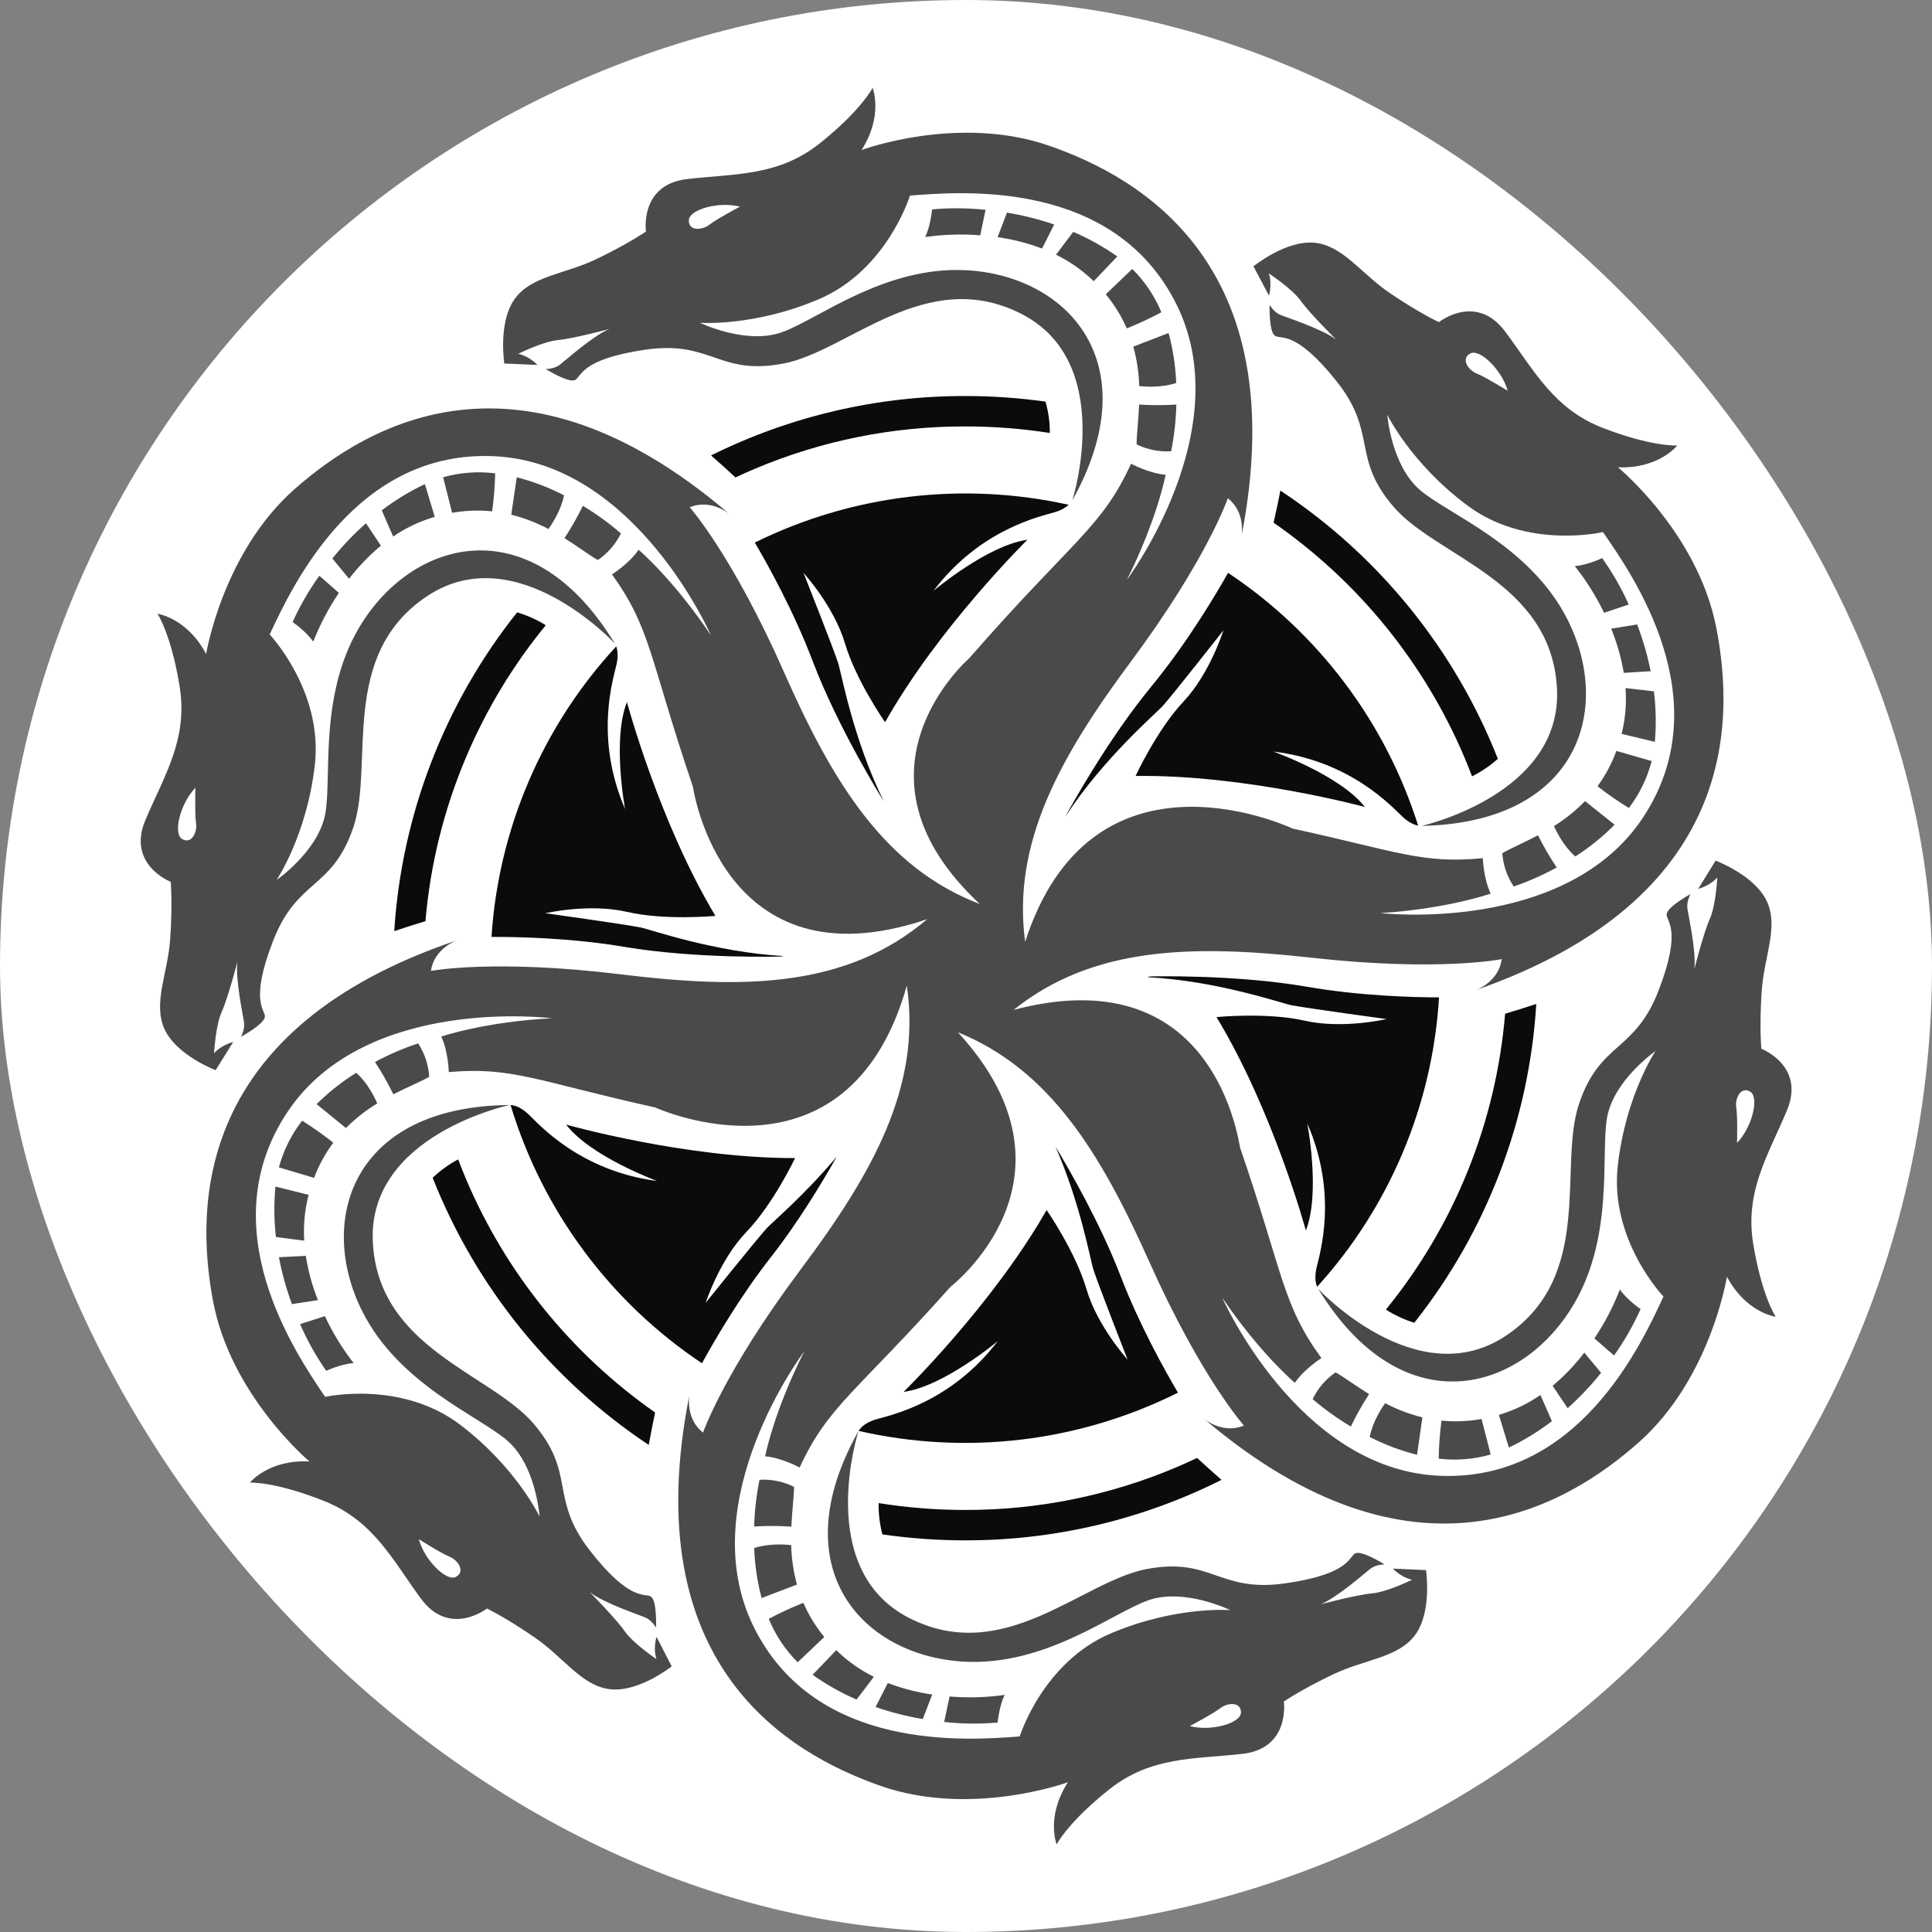 <svg width="250" height="250" viewBox="0 0 250 250" fill="none" xmlns="http://www.w3.org/2000/svg">
<rect x="0" y="0" width="250" height="250" fill="#808080" stroke="none"/>
<rect width="250" height="250" rx="125" fill="white"/>
<g clip-path="url(#clip0_242_94480)">
<path d="M127.53 27.15L126.843 30.448C124.465 30.26 122.074 30.336 119.713 30.675C120.428 29.244 120.607 27.098 120.607 27.098C122.911 26.886 125.23 26.904 127.53 27.15ZM134.842 32.164L136.411 29.05C134.42 28.37 132.377 27.856 130.302 27.514L129.087 30.69C131.055 30.965 132.985 31.459 134.842 32.164ZM138.879 30.004C138.372 30.669 137.186 32.228 136.654 32.959C138.377 33.801 139.961 34.901 141.352 36.221C141.41 36.276 141.466 36.332 141.522 36.388L144.578 33.185L144.571 33.179C142.788 31.927 140.881 30.863 138.879 30.003V30.004ZM150.28 40.405C149.41 38.306 148.13 36.4 146.516 34.8L143.085 38.082C144.194 39.419 145.111 40.904 145.808 42.495C147.337 41.884 148.83 41.186 150.28 40.404V40.405ZM146.651 44.856C147.109 46.52 147.366 48.232 147.415 49.957C148.292 50.051 150.361 50.177 152.2 49.558C152.116 47.372 151.785 45.202 151.214 43.09L146.651 44.856ZM147.075 57.502C148.463 58.182 150.003 58.49 151.546 58.396C151.942 56.404 152.167 54.381 152.218 52.35C150.615 52.453 149.007 52.453 147.404 52.347C147.318 54.434 147.075 56.219 147.075 57.501V57.502ZM37.862 80.495C37.862 80.495 39.641 81.709 40.532 83.037C41.403 80.816 42.516 78.698 43.851 76.722L41.323 74.498C39.974 76.378 38.815 78.386 37.862 80.495ZM49.29 70.611L47.356 67.71C45.783 69.106 44.328 70.63 43.007 72.266L45.17 74.889C46.379 73.314 47.761 71.879 49.29 70.611ZM49.402 66.034C49.73 66.802 50.501 68.602 50.875 69.426C52.457 68.343 54.195 67.507 56.029 66.949C56.106 66.926 56.182 66.905 56.258 66.883L54.981 62.645L54.973 62.649C53.004 63.582 51.138 64.716 49.402 66.034ZM57.341 61.756L58.503 66.36C60.213 66.055 61.958 65.99 63.685 66.168C63.909 64.537 64.038 62.894 64.074 61.247C61.818 60.968 59.529 61.141 57.341 61.756ZM70.969 68.451C71.484 67.735 72.613 65.996 72.982 64.092C71.039 63.087 68.989 62.304 66.87 61.759L66.155 66.601C67.828 67.022 69.444 67.644 70.969 68.451ZM73.042 69.64C74.816 70.745 76.249 71.837 77.364 72.469C78.641 71.598 79.669 70.41 80.348 69.021C78.81 67.693 77.161 66.499 75.419 65.453C74.719 66.899 73.924 68.297 73.042 69.64ZM203.776 73.251C205.259 75.119 206.53 77.146 207.566 79.294L210.76 78.225C209.814 76.115 208.66 74.103 207.316 72.22C207.316 72.22 205.373 73.147 203.776 73.251ZM208.488 81.356C209.242 83.193 209.788 85.109 210.116 87.068L213.596 86.854C213.181 84.793 212.595 82.769 211.845 80.804L208.488 81.356ZM209.835 94.965L214.14 95.992V95.983C214.323 93.812 214.281 91.628 214.015 89.466C213.186 89.363 211.242 89.125 210.342 89.034C210.483 90.946 210.332 92.869 209.892 94.735C209.875 94.812 209.855 94.888 209.836 94.965H209.835ZM213.722 98.479L209.158 97.169C208.562 98.801 207.741 100.341 206.718 101.745C208.017 102.759 209.373 103.697 210.779 104.555C212.154 102.745 213.155 100.68 213.724 98.479H213.722ZM201.084 106.894C201.444 107.699 202.38 109.549 203.84 110.827C205.686 109.652 207.394 108.272 208.931 106.715L205.105 103.664C203.899 104.898 202.55 105.982 201.085 106.894H201.084ZM194.396 110.403C194.507 111.944 195.018 113.43 195.876 114.715C197.797 114.053 199.658 113.228 201.438 112.248C200.541 110.916 199.731 109.526 199.014 108.089C197.168 109.067 195.504 109.757 194.397 110.403H194.396ZM231.219 143.716C228.778 149.524 225.752 154.183 226.868 160.962C227.984 167.742 229.777 170.39 229.777 170.39C229.777 170.39 225.959 169.887 223.461 165.203C223.461 165.203 221.386 178.395 212.021 186.673C202.656 194.951 183.113 206.744 155.877 183.658C155.877 183.658 158.265 185.614 160.963 184.462C160.963 184.462 155.415 178.271 148.691 163.215C142.439 149.215 135.826 138.384 123.951 133.575C141.279 152.433 122.999 166.508 122.999 166.508C110.718 180.275 107.185 181.874 103.472 189.893C103.472 189.893 101.152 188.632 99.007 188.445C99.007 188.445 100.102 182.727 104.066 174.873C104.066 174.873 89.506 194.132 97.492 210.437C105.477 226.742 125.154 225.207 131.952 224.697C131.952 224.697 134.93 215.067 143.807 211.33C152.226 207.785 159.198 208.349 159.198 208.349C159.198 208.349 153.308 205.465 148.651 207.056C143.995 208.648 135.34 215.639 124.657 215.012C111.605 214.245 101.097 202.938 111.091 185.182C111.091 185.182 105.3 203.044 117.614 209.35C129.929 215.657 139.987 204.608 148.399 203.031C156.81 201.455 157.686 206.107 166.275 204.888C174.864 203.67 174.515 201.343 175.411 200.989C176.306 200.636 179.161 202.434 179.161 202.434C179.161 202.434 178.088 202.43 177.371 202.964C176.654 203.498 173.065 206.703 170.916 207.589C170.916 207.589 175.57 206.355 177.538 206.184C179.506 206.012 182.731 204.415 182.731 204.415C182.731 204.415 181.481 204.232 180.233 202.975L184.524 203.17C184.524 203.17 185.333 208.489 183.163 211.501C180.993 214.514 176.701 214.675 172.58 216.627C168.459 218.578 166.128 220.178 166.128 220.178C166.128 220.178 166.999 226.262 160.737 226.954C154.475 227.645 148.933 227.266 143.551 231.537C138.17 235.809 136.728 238.664 136.728 238.664C136.728 238.664 135.311 235.081 138.189 230.622C138.189 230.622 125.653 235.223 113.866 231.065C102.078 226.906 82.27 215.563 89.201 180.538C89.201 180.538 88.653 183.576 90.971 185.373C90.971 185.373 93.684 177.515 103.571 164.319C112.943 151.809 119.256 140.572 117.342 127.543C109.651 154.724 84.771 143.301 84.771 143.301C69.594 139.94 66.311 138.002 58.073 138.726C58.073 138.726 58.011 136.086 57.105 134.132C57.105 134.132 62.609 132.234 71.394 131.761C71.394 131.761 47.443 128.725 37.28 143.769C27.117 158.813 38.246 175.114 42.073 180.755C42.073 180.755 51.908 178.542 59.569 184.379C66.835 189.914 69.818 196.241 69.818 196.241C69.818 196.241 69.386 189.697 65.687 186.452C61.988 183.207 51.617 179.182 46.84 169.605C41.004 157.905 45.577 143.162 65.951 142.987C65.951 142.987 47.578 146.859 48.242 160.68C48.905 174.5 63.495 177.72 69.052 184.228C74.608 190.737 71.009 193.814 76.343 200.656C81.677 207.497 83.521 206.036 84.274 206.636C85.027 207.237 84.888 210.608 84.888 210.608C84.888 210.608 84.357 209.676 83.537 209.319C82.717 208.962 78.15 207.447 76.311 206.023C76.311 206.023 79.698 209.445 80.828 211.066C81.957 212.688 84.947 214.689 84.947 214.689C84.947 214.689 84.483 213.513 84.952 211.805L86.92 215.624C86.92 215.624 82.709 218.975 79.017 218.593C75.325 218.21 73.047 214.57 69.304 211.968C65.561 209.365 63.011 208.141 63.011 208.141C63.011 208.141 58.17 211.926 54.451 206.84C50.733 201.754 48.302 196.759 41.918 194.219C35.534 191.679 32.34 191.851 32.34 191.851C32.34 191.851 34.74 188.838 40.041 189.114C40.041 189.114 29.808 180.534 27.545 168.241C25.281 155.948 25.253 133.123 59.079 121.692C59.079 121.692 56.171 122.729 55.767 125.634C55.767 125.634 63.932 124.074 80.299 126.076C96.287 128.032 109.484 127.843 119.986 118.939C93.384 127.954 89.659 101.786 89.659 101.786C84.035 85.204 84.258 81.351 79.189 74.328C79.189 74.328 81.424 72.923 82.638 71.144C82.638 71.144 87.087 74.901 91.991 82.205C91.991 82.205 82.336 60.076 64.21 59.048C46.084 58.021 37.781 75.926 34.895 82.102C34.895 82.102 41.831 89.416 40.74 98.985C39.704 108.061 35.797 113.863 35.797 113.863C35.797 113.863 41.198 110.141 42.091 105.303C42.985 100.464 41.132 89.494 46.912 80.487C53.975 69.484 68.98 65.864 79.562 83.276C79.562 83.276 66.829 69.476 55.297 77.122C43.765 84.768 48.47 98.949 45.724 107.054C42.977 115.16 38.492 113.644 35.346 121.728C32.2 129.813 34.399 130.649 34.269 131.603C34.139 132.557 31.172 134.164 31.172 134.164C31.172 134.164 31.701 133.23 31.587 132.344C31.474 131.457 30.438 126.757 30.719 124.45C30.719 124.45 29.514 129.112 28.699 130.911C27.884 132.711 27.696 136.304 27.696 136.304C27.696 136.304 28.469 135.304 30.176 134.832L27.903 138.478C27.903 138.478 22.869 136.576 21.307 133.209C19.745 129.842 21.707 126.02 22.025 121.472C22.343 116.924 22.09 114.107 22.09 114.107C22.09 114.107 16.36 111.886 18.825 106.088C21.291 100.291 24.336 95.645 23.249 88.861C22.162 82.076 20.379 79.421 20.379 79.421C20.379 79.421 24.196 79.941 26.674 84.635C26.674 84.635 28.805 71.451 38.205 63.214C47.605 54.977 67.198 43.267 94.336 66.469C94.336 66.469 91.956 64.503 89.254 65.643C89.254 65.643 94.775 71.858 101.435 86.942C107.756 101.261 114.469 112.277 126.795 116.982C108.41 99.873 125.419 85.175 125.419 85.175C138.869 69.771 142.53 68.359 146.36 60.004C146.36 60.004 148.684 61.256 150.83 61.435C150.83 61.435 149.757 67.157 145.823 75.026C145.823 75.026 160.309 55.712 152.261 39.438C144.214 23.164 124.541 24.774 117.746 25.31C117.746 25.31 114.804 34.952 105.943 38.723C97.537 42.3 90.563 41.764 90.563 41.764C90.563 41.764 96.464 44.625 101.114 43.015C105.764 41.406 114.392 34.382 125.078 34.969C138.133 35.684 148.684 46.951 138.759 64.745C138.759 64.745 144.482 46.862 132.142 40.603C119.802 34.343 109.788 45.431 101.382 47.041C92.977 48.65 92.083 44 83.499 45.252C74.915 46.504 75.272 48.829 74.378 49.187C73.484 49.544 70.623 47.756 70.623 47.756C70.623 47.756 71.696 47.756 72.411 47.219C73.126 46.683 76.703 43.464 78.849 42.57C78.849 42.57 74.199 43.822 72.232 44C70.265 44.179 67.046 45.789 67.046 45.789C67.046 45.789 68.298 45.968 69.549 47.219L65.258 47.041C65.258 47.041 64.428 41.724 66.587 38.704C68.745 35.684 73.037 35.506 77.15 33.538C81.263 31.571 83.588 29.962 83.588 29.962C83.588 29.962 82.694 23.881 88.953 23.166C95.211 22.45 100.756 22.808 106.121 18.516C111.486 14.224 112.917 11.361 112.917 11.361C112.917 11.361 114.348 14.938 111.487 19.409C111.487 19.409 124.005 14.759 135.808 18.872C147.611 22.986 167.462 34.252 160.666 69.304C160.666 69.304 161.203 66.264 158.878 64.475C158.878 64.475 156.196 72.344 146.359 85.578C137.161 97.954 130.936 109.08 132.654 121.878C141.136 95.567 165.914 106.592 167.268 107.217C180.672 110.135 184.045 111.82 191.873 111.047C191.873 111.047 191.964 113.686 192.891 115.63C192.891 115.63 187.407 117.587 178.628 118.154C178.628 118.154 202.611 120.932 212.611 105.779C222.612 90.627 211.307 74.447 207.419 68.848C207.419 68.848 197.609 71.166 189.886 65.413C182.56 59.955 179.509 53.661 179.509 53.661C179.509 53.661 180.012 60.2 183.745 63.405C187.479 66.61 197.894 70.523 202.773 80.048C208.735 91.684 204.321 106.476 183.95 106.871C183.95 106.871 202.28 102.801 201.468 88.988C200.655 75.176 186.031 72.113 180.405 65.664C174.779 59.214 178.344 56.1 172.937 49.316C167.529 42.533 165.702 44.013 164.942 43.421C164.183 42.83 164.285 39.457 164.285 39.457C164.285 39.457 164.826 40.383 165.649 40.731C166.472 41.078 171.056 42.545 172.91 43.948C172.91 43.948 169.485 40.563 168.339 38.954C167.193 37.345 164.181 35.376 164.181 35.376C164.181 35.376 164.658 36.547 164.207 38.259L162.198 34.462C162.198 34.462 166.374 31.067 170.069 31.409C173.765 31.752 176.083 35.369 179.855 37.93C183.627 40.491 186.189 41.688 186.189 41.688C186.189 41.688 190.99 37.852 194.762 42.897C198.535 47.943 201.02 52.911 207.43 55.383C213.841 57.853 217.034 57.647 217.034 57.647C217.034 57.647 214.666 60.686 209.362 60.467C209.362 60.467 219.687 68.936 222.083 81.204C224.479 93.472 224.752 116.295 191.052 128.09C191.052 128.09 193.948 127.022 194.321 124.113C194.321 124.113 186.173 125.761 169.785 123.935C154.278 122.208 141.411 122.464 131.162 130.679C154.539 124.522 159.513 142.985 160.467 148.509C166.096 164.909 165.91 168.76 170.991 175.736C170.991 175.736 168.761 177.15 167.555 178.934C167.555 178.934 163.09 175.197 158.155 167.914C158.155 167.914 167.904 190 186.035 190.951C204.165 191.901 212.391 173.959 215.251 167.771C215.251 167.771 208.284 160.486 209.334 150.913C210.331 141.833 214.213 136.014 214.213 136.014C214.213 136.014 208.829 139.759 207.956 144.601C207.083 149.444 208.983 160.406 203.241 169.437C196.226 180.47 181.236 184.155 170.579 166.788C170.579 166.788 183.371 180.534 194.87 172.839C206.369 165.143 201.604 150.982 204.316 142.865C207.027 134.748 211.52 136.245 214.631 128.147C217.742 120.049 215.54 119.223 215.665 118.268C215.791 117.313 218.752 115.693 218.752 115.693C218.752 115.693 218.226 116.629 218.344 117.515C218.461 118.402 219.517 123.096 219.246 125.405C219.246 125.405 220.431 120.738 221.238 118.935C222.045 117.132 222.218 113.537 222.218 113.537C222.218 113.537 221.449 114.542 219.745 115.02L222.002 111.365C222.002 111.365 227.044 113.245 228.62 116.606C230.196 119.966 228.251 123.796 227.953 128.345C227.654 132.895 227.92 135.71 227.92 135.71C227.92 135.71 233.659 137.908 231.219 143.716ZM195.098 50.569C194.364 47.892 191.454 45.035 190.218 45.756C188.983 46.477 190.038 47.931 191.107 48.343C192.176 48.755 195.098 50.569 195.098 50.569ZM95.749 26.741C93.067 26.026 89.132 27.099 89.132 28.529C89.132 29.96 90.921 29.782 91.814 29.066C92.708 28.351 95.749 26.741 95.749 26.741ZM25.37 106.51C25.188 105.38 25.288 101.941 25.288 101.941C23.343 103.922 22.335 107.874 23.58 108.579C24.824 109.283 25.551 107.641 25.37 106.51ZM54.197 199.165C54.902 201.85 57.781 204.738 59.024 204.031C60.268 203.323 59.228 201.857 58.164 201.434C57.1 201.01 54.197 199.165 54.197 199.165ZM153.955 223.35C156.635 224.075 160.573 223.017 160.578 221.587C160.584 220.156 158.795 220.328 157.898 221.04C157.001 221.752 153.955 223.35 153.955 223.35V223.35ZM226.453 141.245C225.205 140.545 224.486 142.192 224.672 143.322C224.858 144.451 224.773 147.89 224.773 147.89C226.711 145.902 227.7 141.947 226.453 141.245ZM212.292 169.391C212.292 169.391 210.508 168.184 209.61 166.86C208.749 169.084 207.645 171.207 206.318 173.189L208.857 175.402C210.197 173.517 211.348 171.503 212.291 169.391H212.292ZM200.907 179.324L202.853 182.217C204.42 180.814 205.869 179.284 207.183 177.642L205.008 175.028C203.805 176.609 202.429 178.049 200.906 179.324L200.907 179.324ZM200.814 183.901C200.483 183.134 199.704 181.337 199.327 180.515C197.749 181.605 196.015 182.448 194.183 183.015C194.106 183.038 194.031 183.06 193.954 183.082L195.25 187.314L195.258 187.31C197.222 186.368 199.083 185.226 200.813 183.901L200.814 183.901ZM192.894 188.213L191.712 183.614C190.003 183.927 188.258 183.999 186.529 183.828C186.313 185.46 186.191 187.104 186.162 188.75C188.419 189.02 190.707 188.837 192.893 188.212L192.894 188.213ZM179.237 181.575C178.725 182.294 177.603 184.036 177.242 185.943C179.19 186.94 181.243 187.714 183.364 188.25L184.058 183.407C182.383 182.992 180.764 182.377 179.236 181.576L179.237 181.575ZM177.159 180.395C175.38 179.298 173.942 178.212 172.825 177.584C171.552 178.461 170.529 179.654 169.856 181.045C171.4 182.366 173.053 183.553 174.8 184.591C175.494 183.143 176.282 181.742 177.159 180.396V180.395ZM129.098 222.897C129.098 222.897 129.285 220.751 130.007 219.324C127.645 219.653 125.253 219.72 122.876 219.524L122.175 222.819C124.474 223.074 126.793 223.1 129.098 222.897ZM114.882 217.778L113.301 220.885C115.289 221.573 117.33 222.094 119.404 222.444L120.632 219.273C118.665 218.991 116.737 218.489 114.882 217.778ZM110.836 219.922C111.346 219.26 112.538 217.705 113.073 216.976C111.353 216.128 109.773 215.022 108.387 213.697C108.33 213.641 108.274 213.585 108.218 213.529L105.149 216.719L105.156 216.724C106.935 217.983 108.839 219.055 110.837 219.922H110.836ZM99.477 209.478C100.339 211.581 101.611 213.492 103.219 215.098L106.663 211.829C105.559 210.488 104.648 208.999 103.957 207.406C102.425 208.01 100.929 208.702 99.477 209.478ZM103.123 205.041C102.671 203.376 102.421 201.662 102.378 199.937C101.501 199.84 99.433 199.707 97.592 200.318C97.668 202.505 97.99 204.676 98.553 206.79L103.123 205.041ZM102.747 192.394C101.362 191.708 99.823 191.394 98.28 191.482C97.876 193.474 97.643 195.496 97.585 197.527C99.188 197.43 100.796 197.437 102.399 197.549C102.492 195.46 102.742 193.675 102.747 192.393V192.394ZM45.763 176.392C44.3 174.507 43.051 172.467 42.038 170.308L38.833 171.341C39.757 173.462 40.889 175.486 42.212 177.383C42.212 177.383 44.166 176.477 45.763 176.391L45.763 176.392ZM41.138 168.236C40.404 166.391 39.878 164.469 39.572 162.507L36.09 162.682C36.483 164.749 37.048 166.779 37.777 168.751L41.138 168.236ZM39.938 154.612L35.645 153.539V153.548C35.438 155.717 35.457 157.901 35.7 160.066C36.528 160.178 38.469 160.437 39.368 160.538C39.247 158.624 39.42 156.703 39.879 154.842C39.897 154.765 39.919 154.689 39.939 154.612L39.938 154.612ZM36.088 151.058L40.638 152.416C41.251 150.791 42.089 149.26 43.127 147.867C41.839 146.839 40.494 145.887 39.098 145.014C37.704 146.808 36.681 148.863 36.089 151.057L36.088 151.058ZM48.817 142.779C48.465 141.97 47.551 140.11 46.104 138.818C44.245 139.972 42.523 141.333 40.97 142.874L44.763 145.965C45.982 144.744 47.343 143.674 48.817 142.779V142.779ZM55.543 139.343C55.448 137.8 54.954 136.308 54.109 135.014C52.181 135.655 50.311 136.46 48.521 137.421C49.404 138.763 50.198 140.161 50.9 141.606C52.756 140.648 54.429 139.976 55.543 139.342V139.343Z" fill="#4A4A4A"/>
<path d="M124.899 55.18C115.525 55.161 106.245 57.034 97.612 60.687C96.789 61.035 95.977 61.402 95.171 61.78C94.33 61.002 93.068 59.848 92.011 58.933C102.232 53.86 113.49 51.228 124.9 51.245C128.374 51.244 131.843 51.486 135.284 51.968C135.668 53.286 135.858 54.653 135.846 56.026C132.225 55.461 128.564 55.178 124.899 55.18ZM189.495 97.997C189.84 98.813 190.169 99.634 190.482 100.46C191.69 99.853 192.813 99.09 193.823 98.192C188.226 84.004 178.398 71.884 165.673 63.476C165.46 64.674 165.097 66.333 164.801 67.634C175.735 75.219 184.297 85.746 189.495 97.997ZM80.789 122.523C90.222 124.114 101.144 123.771 101.144 123.771L101.374 123.712C92.391 123.193 84.153 120.262 82.887 120.013C80.667 119.576 70.57 118.168 70.57 118.168C70.57 118.168 76.244 116.862 81.15 118C86.056 119.137 92.576 118.517 92.576 118.517C85.282 106.363 81.128 90.849 81.128 90.849C79.192 95.713 80.885 104.692 80.885 104.692C76.884 95.433 79.366 87.794 79.781 85.974C80.043 84.828 79.888 84.058 79.737 83.644C70.205 93.952 64.507 107.224 63.599 121.235C66.822 121.222 73.845 121.351 80.789 122.523ZM169.169 127.693C159.744 126.058 148.82 126.35 148.82 126.35L148.443 126.444C157.486 126.901 165.822 129.828 167.096 130.073C169.318 130.499 179.421 131.865 179.421 131.865C179.421 131.865 173.752 133.195 168.842 132.078C163.931 130.962 157.414 131.61 157.414 131.61C164.759 143.733 168.98 159.228 168.98 159.228C170.895 154.356 169.164 145.386 169.164 145.386C173.204 154.628 170.755 162.277 170.347 164.099C170.072 165.329 170.274 166.123 170.434 166.512C179.805 156.19 185.371 142.977 186.209 129.061C182.927 129.054 176.007 128.88 169.169 127.693ZM60.302 97.997C62.905 91.834 66.382 86.077 70.625 80.905C69.469 80.185 68.222 79.625 66.916 79.24C57.518 91.038 51.968 105.437 51.014 120.49C52.282 120.053 53.9 119.55 55.053 119.2C55.673 111.899 57.445 104.743 60.302 97.997ZM60.302 152.569C59.946 151.726 59.606 150.877 59.284 150.024C58.081 150.663 56.972 151.465 55.987 152.406C61.559 166.51 71.314 178.571 83.942 186.969C84.219 185.433 84.578 183.692 84.771 182.776C73.943 175.201 65.464 164.733 60.302 152.569ZM97.671 70.207C99.353 73.065 102.694 79.06 105.138 85.492C108.536 94.434 114.356 103.683 114.356 103.683L114.359 103.685C110.372 95.61 108.855 86.986 108.447 85.76C107.732 83.614 103.976 74.136 103.976 74.136C103.976 74.136 107.91 78.428 109.34 83.257C110.77 88.085 114.526 93.451 114.526 93.451C121.501 81.111 132.946 69.844 132.946 69.844C127.76 70.559 120.786 76.461 120.786 76.461C126.866 68.413 134.735 66.804 136.523 66.267C137.178 66.091 137.784 65.767 138.295 65.321C124.592 62.276 110.26 64 97.67 70.208L97.671 70.207ZM152.428 180.211C150.705 177.296 147.425 171.422 145.005 165.124C142.378 158.287 138.331 151.276 136.578 148.365C139.837 155.815 141.115 163.165 141.485 164.289C142.191 166.438 145.91 175.932 145.91 175.932C145.91 175.932 141.992 171.625 140.58 166.791C139.168 161.956 135.433 156.577 135.433 156.577C128.411 168.889 116.923 180.111 116.923 180.111C122.112 179.416 129.109 173.541 129.109 173.541C122.998 181.565 115.123 183.145 113.333 183.674C111.713 184.153 111.191 185 111.105 185.158C125.036 188.348 139.642 186.599 152.426 180.211H152.428ZM99.807 162.604C103.208 158.269 106.28 153.194 108.275 149.669C104.072 154.681 99.876 158.198 99.208 158.942C97.697 160.625 91.317 168.578 91.317 168.578C91.317 168.578 93.101 163.036 96.59 159.404C100.079 155.772 102.884 149.854 102.884 149.854C88.71 149.896 73.257 145.522 73.257 145.522C76.444 149.675 85.023 152.818 85.023 152.818C75.021 151.514 69.73 145.472 68.379 144.183C67.288 143.141 66.376 143.005 66.066 142.992C70.195 156.667 78.951 168.481 90.835 176.408C92.511 173.351 95.782 167.735 99.807 162.604ZM148.973 88.843C143.371 95.648 138.562 104.367 137.841 105.695C142.824 98.046 149.661 92.263 150.523 91.281C152.016 89.582 158.31 81.561 158.31 81.561C158.31 81.561 156.586 87.123 153.136 90.792C149.687 94.461 146.946 100.409 146.946 100.409C161.119 100.214 176.618 104.422 176.618 104.422C173.386 100.303 164.774 97.253 164.774 97.253C174.789 98.449 180.145 104.434 181.51 105.708C182.345 106.489 183.071 106.749 183.51 106.835C179.28 93.445 170.6 81.904 158.91 74.124C157.476 76.677 153.708 83.088 148.971 88.843H148.973ZM124.899 195.387C121.147 195.389 117.4 195.092 113.695 194.5C113.673 195.866 113.836 197.228 114.18 198.55C117.729 199.064 121.312 199.322 124.899 199.321C136.414 199.338 147.772 196.657 158.065 191.494C156.972 190.55 155.701 189.391 154.903 188.657C154.007 189.082 153.101 189.489 152.185 189.879C143.553 193.532 134.272 195.406 124.899 195.387ZM198.795 129.911C197.499 130.347 195.879 130.84 194.76 131.174C193.597 145.201 188.22 158.547 179.334 169.462C180.479 170.189 181.715 170.761 183.009 171.165C192.366 159.352 197.875 144.953 198.794 129.911H198.795Z" fill="#0B0B0B"/>
</g>
<defs>
<clipPath id="clip0_242_94480">
<rect width="227.302" height="227.302" fill="white" transform="translate(11.365 11.361)"/>
</clipPath>
</defs>
</svg>
